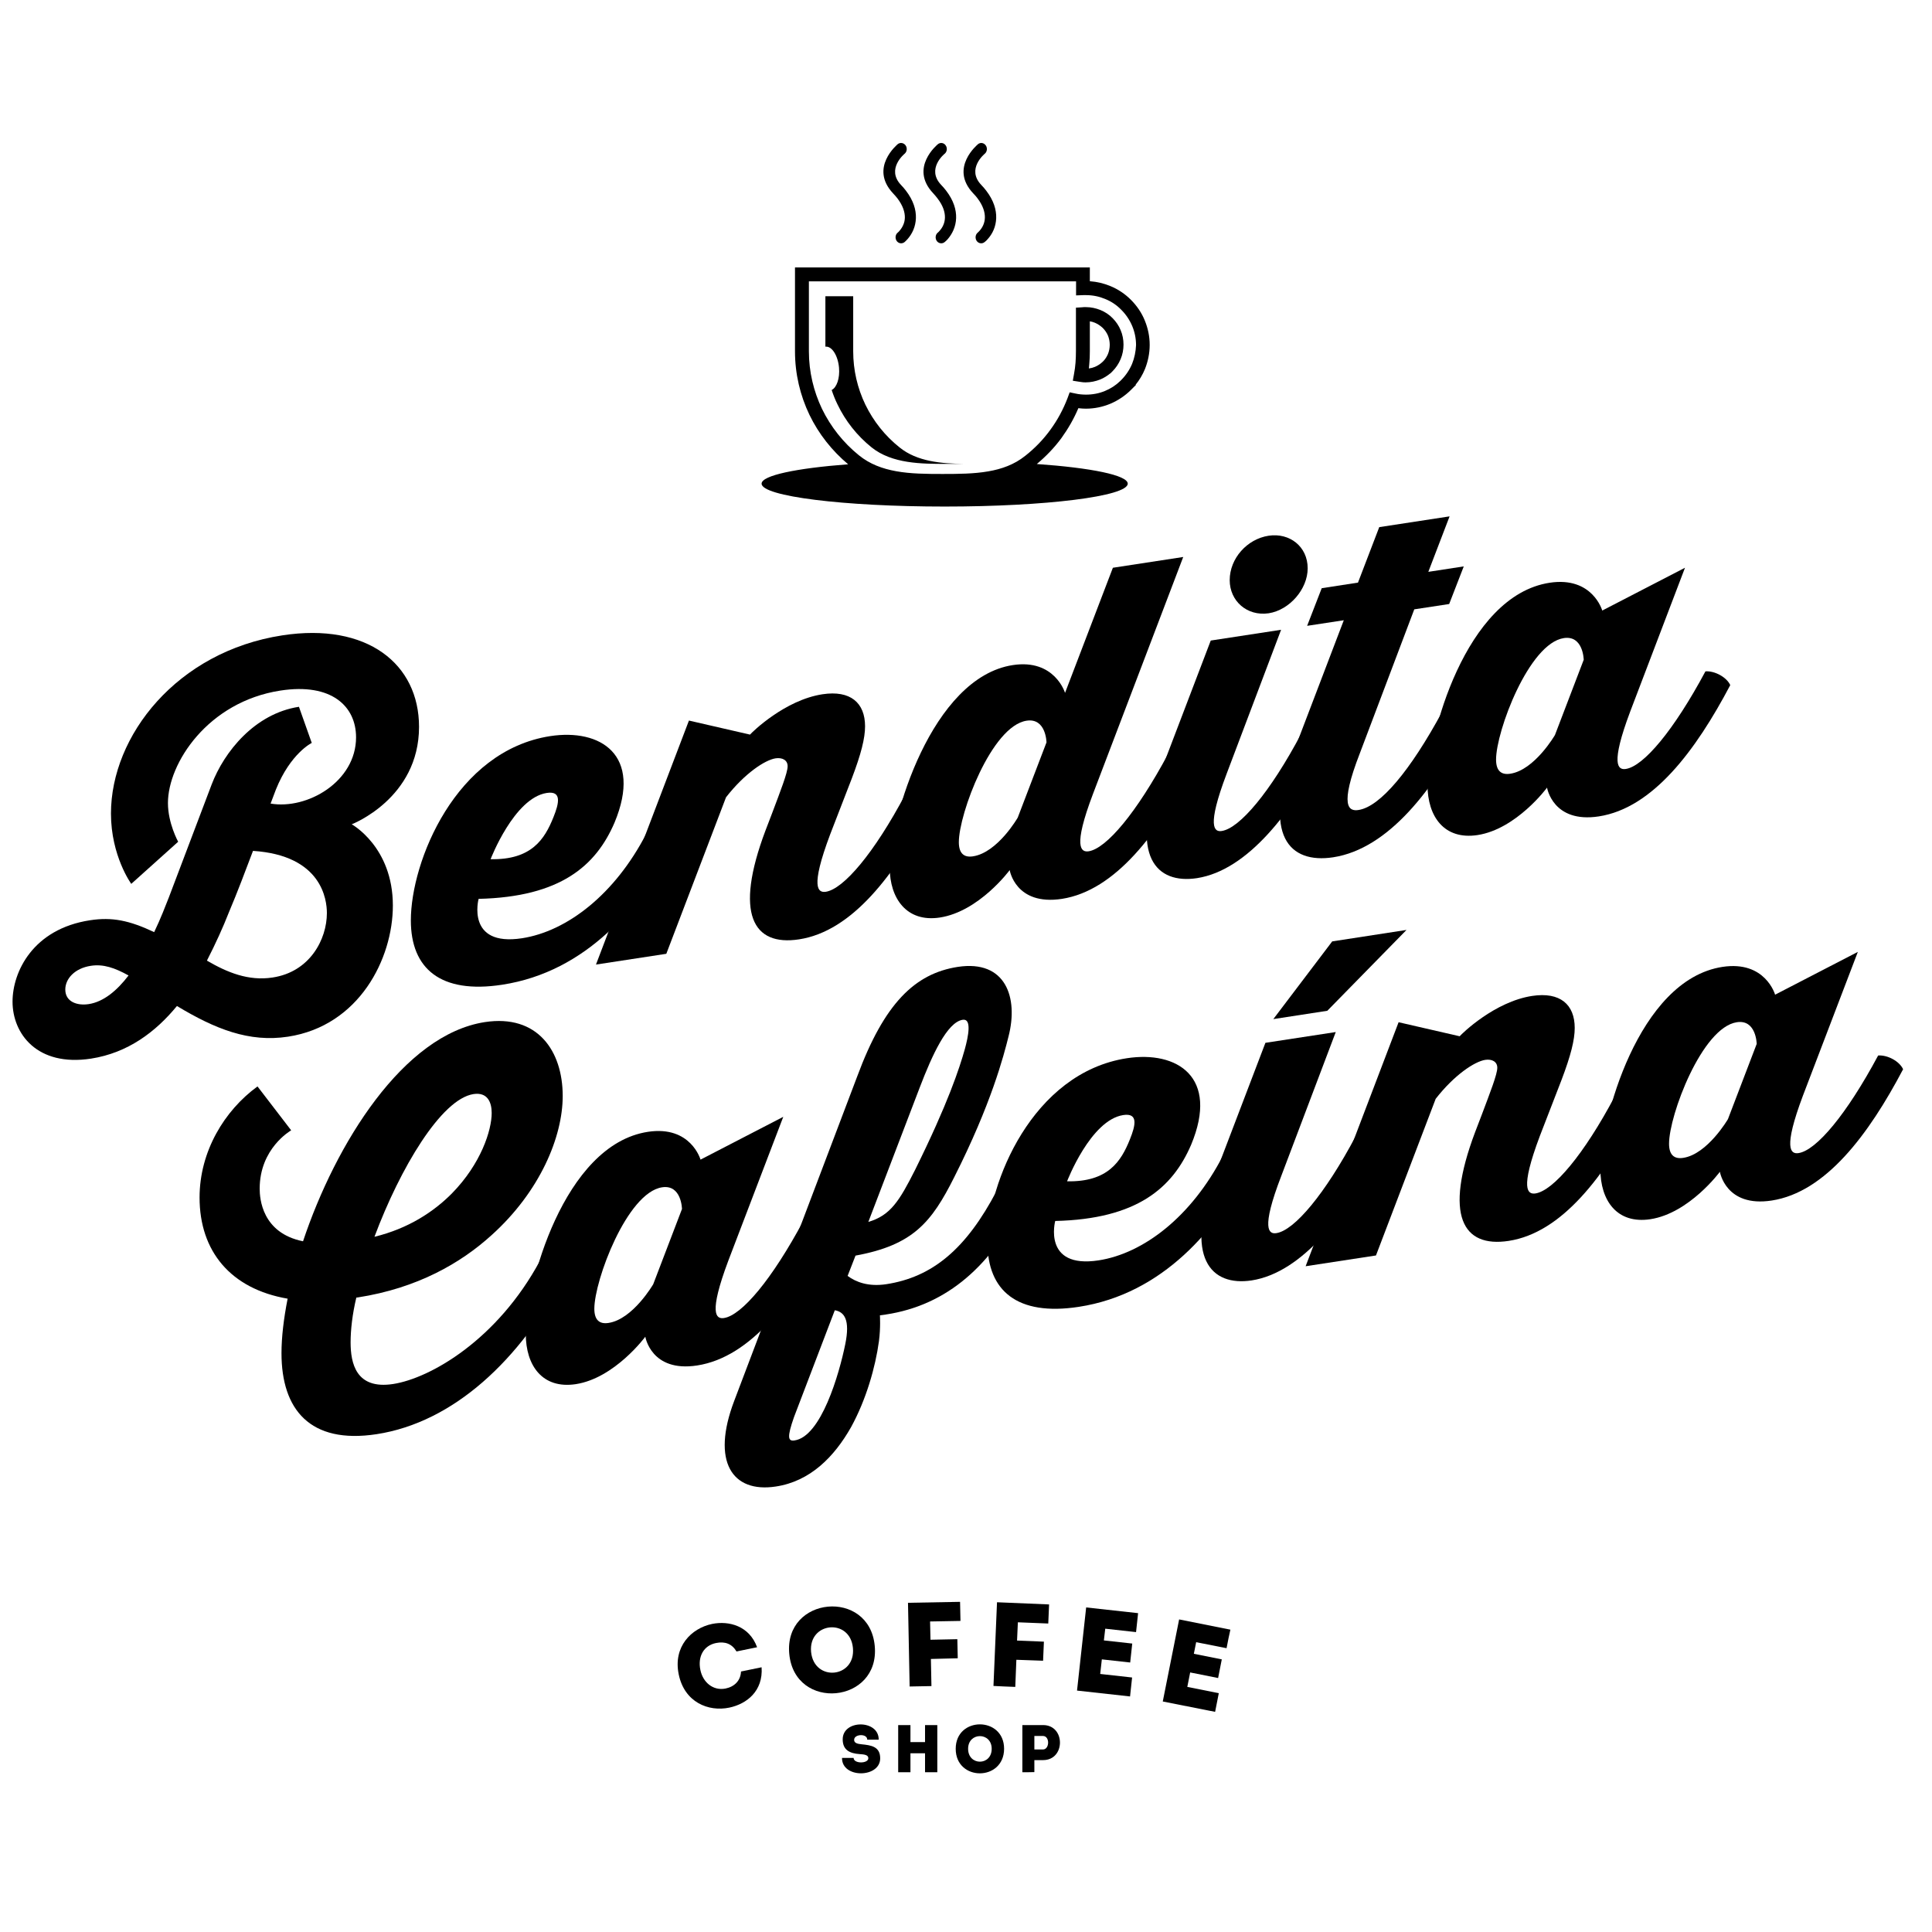 <?xml version="1.0" encoding="utf-8"?>
<!-- Generator: Adobe Illustrator 16.0.0, SVG Export Plug-In . SVG Version: 6.00 Build 0)  -->
<!DOCTYPE svg PUBLIC "-//W3C//DTD SVG 1.1//EN" "http://www.w3.org/Graphics/SVG/1.1/DTD/svg11.dtd">
<svg version="1.1" id="Logo" xmlns="http://www.w3.org/2000/svg" xmlns:xlink="http://www.w3.org/1999/xlink" x="0px" y="0px"
	 width="1417.3px" height="1417.3px" viewBox="0 0 1417.3 1417.3" style="enable-background:new 0 0 1417.3 1417.3;"
	 xml:space="preserve">
<style type="text/css">
<![CDATA[
	.st0{display:none;}
	.st1{display:none;fill-rule:evenodd;clip-rule:evenodd;}
]]>
</style>
<path class="st0" d="M702.2,487.9c-60.6,0-115.4,24.5-155,64.2c-39.7,39.7-64.2,94.5-64.2,155.1c0,60.5,24.5,115.4,64.2,155
	c39.7,39.7,94.5,64.2,155,64.2c60.6,0,115.4-24.5,155.1-64.2c39.7-39.7,64.2-94.5,64.2-155c0-60.6-24.5-115.4-64.2-155.1
	C817.5,512.4,762.7,487.9,702.2,487.9z M852.2,857.2c-38.4,38.4-91.5,62.2-150.1,62.2c-58.6,0-111.7-23.8-150.1-62.2
	c-38.4-38.4-62.2-91.5-62.2-150.1c0-58.6,23.8-111.7,62.2-150.1c38.4-38.4,91.5-62.2,150.1-62.2c58.6,0,111.7,23.8,150.1,62.2
	c38.4,38.4,62.2,91.5,62.2,150.1C914.4,765.8,890.6,818.8,852.2,857.2z M959.9,651.1c-8-12.2-17.1-26-24.5-45.6
	c-6.2-16.4-8.6-29.7-10.6-41.3c-3.6-20.2-6.3-35.4-25.3-54.3c-16.8-16.8-33.8-20.3-54.7-24.6c-14.3-2.9-30.5-6.3-49.6-14.9
	c-16.1-7.3-27.1-15-36.7-21.7c-16.8-11.7-29.4-20.5-56.1-20.6l-0.1,0l-0.1-0.8v0.8c-23.8,0-38.2,9.5-56.1,21.3
	c-12.2,8-26,17.2-45.6,24.5c-16.4,6.2-29.7,8.6-41.3,10.6c-20.1,3.6-35.3,6.3-54.3,25.3c-16.8,16.8-20.3,33.8-24.6,54.7
	c-2.9,14.3-6.3,30.5-14.9,49.6c-7.3,16.1-15,27.1-21.7,36.7c-11.7,16.8-20.5,29.4-20.6,56.1c0,0,0,0.1,0,0.1
	c0,23.8,9.6,38.2,21.3,56.1c8,12.2,17.1,26,24.5,45.6c6.2,16.4,8.6,29.7,10.6,41.3c3.6,20.2,6.3,35.3,25.3,54.3
	c16.8,16.8,33.8,20.3,54.7,24.6c14.3,2.9,30.5,6.3,49.6,14.9c16.1,7.3,27.1,15,36.7,21.7c16.8,11.7,29.4,20.5,56.2,20.6
	c0.1,0,0.1,0,0.1,0c23.8,0,38.2-9.5,56.1-21.3c12.2-8,26.1-17.2,45.6-24.5c16.4-6.2,29.7-8.6,41.3-10.6c20.2-3.6,35.4-6.3,54.3-25.3
	c16.8-16.8,20.3-33.8,24.6-54.7c3-14.3,6.3-30.5,14.9-49.6c7.3-16.1,15-27.1,21.7-36.7c11.7-16.8,20.5-29.4,20.6-56.1
	c0-0.1,0-0.1,0-0.1C981.1,683.4,971.6,668.9,959.9,651.1z M954.9,759.4c-7,10-14.9,21.3-22.3,37.9c-8.9,19.7-12.3,36.3-15.4,51.1
	c-4,19.5-7.4,35.8-22.7,51.2c-17.3,17.3-32,20-50.6,23.3c-11.9,2.1-25.5,4.5-42.6,11c-20.2,7.6-34.3,16.9-47,25.2
	c-16.6,10.9-30.5,20.1-52.3,20.1v0c0,0-0.1,0-0.1,0c-24.3,0-36.6-8.5-52-19.3c-10-7-21.3-14.8-37.9-22.3
	c-19.7-8.9-36.3-12.3-51-15.4c-19.5-4-35.8-7.4-51.2-22.7c-17.3-17.3-20-32-23.3-50.6c-2.1-12-4.5-25.5-11-42.6
	c-7.6-20.2-16.9-34.3-25.2-47c-11-16.6-20.1-30.6-20.1-52.2c0-0.1,0-0.2,0-0.2c0-24.4,8.5-36.7,19.3-52.1c7-10,14.9-21.3,22.3-37.9
	c8.9-19.7,12.3-36.3,15.4-51.1c4-19.5,7.4-35.8,22.7-51.2c17.3-17.3,32-20,50.6-23.3c11.9-2.1,25.5-4.5,42.6-11
	c20.2-7.6,34.3-16.9,47-25.2c16.6-10.9,30.5-20.1,52.1-20.1c0.1,0,0.2,0,0.2,0c0,0,0,0,0,0c24.4,0,36.7,8.5,52.1,19.3
	c10,7,21.3,14.9,37.9,22.3c19.7,8.9,36.3,12.3,51.1,15.4c19.5,4,35.8,7.4,51.2,22.7c17.3,17.3,20,32,23.3,50.6
	c2.1,11.9,4.5,25.5,11,42.6c7.6,20.2,16.9,34.4,25.2,47c10.9,16.6,20.1,30.5,20.1,52.3h0C974.2,731.7,965.7,743.9,954.9,759.4z
	 M851.7,557.6l0.6-0.6L851.7,557.6L851.7,557.6z"/>
<path class="st1" d="M877.1,534.7c-1.6,2.4-3.1,4.7-5.2,5.8c0.9,0.5,1.9,0.7,3,0.7c2.4,0,5.1-1.1,7.3-3.3c2.2-2.2,3.3-4.9,3.3-7.3
	c0-1.2-0.3-2.3-0.8-3.1C881.3,528.4,879.1,531.6,877.1,534.7z M873.8,874.2c-1.3,0-2.5,0.3-3.4,1c0.5,1.9,2.8,3.5,5.4,5.2
	c2.9,2,6.2,4.2,7.7,7.7c0.6-0.9,0.9-2.1,0.9-3.3c0-2.4-1.1-5.1-3.3-7.2C878.9,875.4,876.2,874.2,873.8,874.2z M456.9,707.4l-0.1-0.4
	L456.9,707.4c-2,0.4-4.2,0.8-6.3,0.8c-1.5,0-3.1-0.2-4.6-0.8c0.6,3.2,4.5,5.8,9.2,5.8c4.8,0,8.6-2.7,9.2-5.9
	c-0.7-0.4-1.6-0.6-2.6-0.6C460.3,706.7,458.7,707,456.9,707.4z M874.7,882.1c-2.4-1.6-4.6-3.1-5.8-5.2c-0.5,0.9-0.7,1.9-0.7,3
	c0,2.4,1.1,5.1,3.3,7.3c2.2,2.2,4.9,3.3,7.2,3.3c1.2,0,2.3-0.3,3.2-0.8C880.9,886.3,877.7,884.1,874.7,882.1z M947.8,708.9l-0.1-0.4
	L947.8,708.9c-1.9,0.4-3.7,0.7-5.3,0.7c-0.8,0-1.7-0.1-2.4-0.3c0.8,3,4.6,5.4,9.1,5.4c4.6,0,8.4-2.5,9.1-5.6c-1.4-0.7-2.9-1-4.5-1
	C951.8,708.1,949.8,708.5,947.8,708.9z M947.4,706.9c2-0.4,4.2-0.8,6.3-0.8c1.5,0,3.1,0.2,4.5,0.8c-0.6-3.2-4.5-5.8-9.2-5.8
	c-4.8,0-8.6,2.7-9.2,5.9c0.7,0.4,1.6,0.5,2.6,0.5C944,707.6,945.7,707.3,947.4,706.9z M699.7,947.5c0-0.8,0.1-1.6,0.3-2.4
	c-3,0.9-5.4,4.6-5.4,9.1c0,4.6,2.5,8.4,5.6,9.1c0.7-1.4,1-2.9,1-4.5c0-1.9-0.4-4-0.8-5.9C700.1,951,699.7,949.1,699.7,947.5z
	 M875.4,533.5c2-2.9,4.1-6.2,7.7-7.7c-0.9-0.6-2.1-0.9-3.3-0.9c-2.4,0-5.1,1.1-7.2,3.3c-2.2,2.2-3.3,4.9-3.3,7.3
	c0,1.3,0.3,2.5,1,3.4C872.2,538.4,873.7,536.1,875.4,533.5z M702.1,469.3c0.4-0.7,0.5-1.6,0.5-2.6c0-1.4-0.3-3.1-0.7-4.9
	c-0.4-2-0.8-4.2-0.8-6.3c0-1.5,0.2-3.1,0.8-4.5c-3.2,0.6-5.8,4.5-5.8,9.2C696.1,464.9,698.8,468.8,702.1,469.3z M528.9,880.8
	c-2,3-4.1,6.2-7.7,7.7c0.9,0.6,2.1,0.9,3.3,0.9c2.4,0,5.1-1.1,7.3-3.3c2.2-2.2,3.3-4.9,3.3-7.3c0-1.3-0.3-2.5-1-3.4
	C532.2,876,530.6,878.2,528.9,880.8z M525.6,523.9c-1.2,0-2.3,0.3-3.2,0.8c1,3.4,4.2,5.5,7.2,7.5c2.4,1.6,4.6,3.1,5.8,5.2
	c0.5-0.9,0.7-1.9,0.7-3c0-2.4-1.1-5.1-3.3-7.3C530.7,525,527.9,523.9,525.6,523.9z M702.3,945c-0.4,0.7-0.5,1.6-0.5,2.6
	c0,1.4,0.3,3.1,0.7,4.9c0.4,2,0.8,4.2,0.8,6.3c0,1.5-0.2,3.1-0.8,4.5c3.2-0.6,5.8-4.5,5.8-9.2C708.2,949.4,705.5,945.5,702.3,945z
	 M456.5,705.4c1.9-0.4,3.7-0.7,5.3-0.7c0.8,0,1.6,0.1,2.4,0.3c-0.9-3-4.6-5.4-9.1-5.4c-4.6,0-8.4,2.5-9.1,5.6c1.4,0.7,2.9,1,4.5,1
	C452.5,706.2,454.5,705.8,456.5,705.4z M704.1,451c-0.7,1.4-1,2.9-1,4.5c0,1.9,0.4,4,0.8,5.9c0.4,1.9,0.7,3.7,0.7,5.3
	c0,0.8-0.1,1.6-0.3,2.4c3-0.8,5.4-4.6,5.4-9.1C709.7,455.5,707.2,451.8,704.1,451z M530.5,540.1c1.3,0,2.5-0.3,3.4-1
	c-0.6-1.9-2.8-3.5-5.4-5.2c-2.9-2-6.2-4.2-7.7-7.7c-0.6,0.9-0.9,2.1-0.9,3.3c0,2.4,1.1,5.1,3.3,7.3
	C525.4,538.9,528.1,540.1,530.5,540.1z M527.2,879.7c1.6-2.4,3.1-4.7,5.2-5.8c-0.9-0.5-1.9-0.7-3-0.7c-2.4,0-5.1,1.1-7.2,3.3
	c-2.2,2.2-3.3,4.9-3.3,7.3c0,1.2,0.3,2.2,0.8,3.2C523,885.9,525.2,882.7,527.2,879.7z"/>
<g>
	<g>
		<path d="M9.2,734.8c0-21.8,14.9-53.3,56.8-59.7c16.2-2.5,28.9,0.1,47.1,8.7c4.9-10.2,8.4-19.5,10.7-25.3l31.5-83.1
			c9.1-23.8,31.5-51.9,64-56.9l9.4,26.5c0,0-15.6,7.6-26.3,34.2l-3.9,10.3c26.9,4.6,62.7-16.1,62.7-48.6c0-22.7-17.9-40.1-55.5-34.3
			c-53.2,8.2-82.5,53.3-82.5,82.5c0,14.9,7.5,28.4,7.5,28.4l-34.4,30.9c0,0-14.9-20.4-14.9-51.6c0-57.1,48.4-118.8,125.7-130.7
			c62.3-9.6,100.3,21,100.3,67.1c0,52.6-49.4,71.5-49.4,71.5s30.2,16.5,30.2,59.6c0,39-24.7,88.2-76.9,96.2
			c-28.6,4.4-53.6-5.7-81.5-22.5c-15.6,19-36,34.4-63,38.6C27.1,782.7,9.2,758.2,9.2,734.8z M47.9,725.9c0,9.1,8.8,12,17.2,10.7
			c11-1.7,20.8-10,29.2-21c-10.1-5.6-18.5-8.5-27.6-7.1C54.7,710.3,47.9,718.1,47.9,725.9z M239.8,669.8c0-9.7-3.6-42.3-54.2-45.6
			c-5.5,14.5-11.4,30.3-17.9,45.6c-3.9,10-9.4,22.2-15.9,34.9c14.9,8.7,30.5,15.1,48.1,12.4C227.4,713,239.8,689,239.8,669.8z"/>
		<path d="M492.3,621.9c-22.1,42.4-61.7,91-124,100.5c-45.1,6.9-66.9-11.8-66.9-47.2c0-43.2,32.8-124.5,102.3-135.2
			c36.7-5.6,67.9,13.6,47.1,63.5c-13.6,31.6-39.6,54.5-99.7,55.9c0,0-9.4,35.2,31.8,28.9c33.1-5.1,68.2-32.2,91.2-76.7
			C481,611.4,489.7,616.2,492.3,621.9z M359.9,630.3c29.9,0.6,39.6-14.5,46.1-30.8c4.2-10.4,6.2-19.5-4.9-17.8
			C377.1,585.4,359.9,630.3,359.9,630.3z"/>
		<path d="M682.3,592.8c-26,49.1-57.1,90.3-96.1,96.3c-33.8,5.2-47.7-18.6-24.7-79.7l4.9-12.8c6.2-16.5,11.4-29.7,11.4-34.5
			c0-4.5-3.9-6.5-8.8-5.8c-7.8,1.2-22.7,11-36.4,28.6l-43.8,114.8l-51.6,7.9l68.2-179l44.8,10.3c1.6-1.9,25.6-25.4,53.2-29.6
			c20.5-3.1,31.2,6.3,31.2,23.5c0,8.8-2.9,20.3-9.7,38.2l-15.9,41.1c-14.9,39.6-8.8,42.9-3.2,42.1c13-2,35.4-28.2,58.4-71.6
			C670.9,582.2,679.7,587,682.3,592.8z"/>
		<path d="M875.1,563.1c-25.3,48-56.8,90.2-96.1,96.3c-34.1,5.2-38.3-21.1-38.3-21.1s-22.4,30.4-51.3,34.8
			c-24.4,3.7-36.7-14.2-36.7-36.6c0-36,30.8-139.5,90.3-148.6c30.8-4.7,38.3,20.4,38.3,20.4l35.1-91.8l51.6-7.9l-66.2,173.8
			c-14.9,39.3-8.8,42.9-3.2,42.1c13-2,35.1-28.1,58.4-71.6C863.8,552.6,872.5,557.4,875.1,563.1z M746.6,599.8l21.1-55.2
			c0,0-0.3-18.1-14.6-15.9c-25.7,3.9-49.7,68.3-49.7,89.1c0,8.4,3.9,11.4,10.4,10.4C731.9,625.4,746.6,599.8,746.6,599.8z"/>
		<path d="M972.9,548.1c-25,47.7-57.5,90.3-94.8,96.1c-29.5,4.5-50.3-15.6-26.6-78.1l36.7-96.2l51.6-7.9l-39.9,105.5
			c-14.9,39.3-9.1,43-3.6,42.1c13-2,35.4-28.2,58.4-71.6C961.5,537.5,970.3,542.4,972.9,548.1z M902.1,425.6
			c0-15.9,12.7-30.2,28.6-32.6c15.3-2.3,28.6,7.9,28.6,23.9c0,15.3-13.3,30.6-28.6,33C914.7,452.2,902.1,440.8,902.1,425.6z"/>
		<path d="M1076.1,532.3c-24,45.9-57.1,90.3-98.1,96.6c-32.1,4.9-52.3-16-28.9-77.7l36.7-96.2l-26.9,4.1l10.7-27.6l26.6-4.1
			l15.6-40.7l51.6-7.9l-15.6,40.7l26-4l-10.7,27.6l-25.6,3.9l-39.9,105.5c-15.3,39.4-8.1,42.8-1,41.7c15.9-2.4,38-28.9,61.4-72.1
			C1064.7,521.7,1073.5,526.5,1076.1,532.3z"/>
		<path d="M1269.3,502.6c-25.3,48-56.8,90.2-96.4,96.3c-33.8,5.2-38-21.1-38-21.1s-22.4,30.4-51,34.8c-24.4,3.7-36.7-13.5-36.7-36.9
			c0-34.7,27.6-138.7,89.6-148.2c31.5-4.8,38.6,20.4,38.6,20.4l60.7-31.4L1195.9,522c-14.6,38.9-9.1,43-3.2,42.1
			c13-2,35.1-28.1,58.4-71.6C1257.9,492,1266.7,496.8,1269.3,502.6z M1140.7,539.2l21.1-55.2c0,0-0.3-18.1-14.6-15.9
			c-25.6,3.9-49.7,68.3-49.7,89.1c0,8.4,3.9,11.4,10.4,10.4C1125.8,564.9,1140.7,539.2,1140.7,539.2z"/>
	</g>
	<g>
		<path d="M522.4,1191.3c12.5-2.5,27.3,1.5,33,17.1c-5.2,1.1-9.9,2-15.1,3.1c-3.4-5.7-8.5-7.5-15-6.2c-9,1.8-13.6,9.8-11.5,19.8
			c1.8,8.9,9.2,15.4,18.4,13.6c6.5-1.3,11.1-5.7,11.4-12.5c5.2-1.1,9.9-2,15.1-3.1c1.2,17.5-10.9,26.9-23.7,29.6
			c-15.3,3.2-32.9-3.9-37.1-24.4C493.7,1208,507.1,1194.5,522.4,1191.3z"/>
		<path d="M579,1213.3c-4-42.3,58.7-48.2,62.7-5.9C645.7,1249.7,583,1255.7,579,1213.3z M625.7,1208.9c-2.1-22-32.7-19.1-30.7,2.9
			C597.2,1234,627.8,1231.1,625.7,1208.9z"/>
		<path d="M682.9,1217l0.4,19.9c-5.3,0.1-10.6,0.2-16,0.3l-1.2-61.4c12.5-0.2,25.7-0.5,38.2-0.7c0.1,5.2,0.2,8.8,0.3,14l-22.3,0.4
			l0.3,13.4l19.7-0.4c0.1,5.3,0.2,8.6,0.3,14L682.9,1217z"/>
		<path d="M745.6,1217.6l-0.8,19.9c-5.3-0.2-10.6-0.4-16-0.7l2.6-61.4c12.5,0.5,25.7,1.1,38.2,1.6c-0.2,5.2-0.4,8.8-0.6,14
			l-22.3-0.9l-0.6,13.4l19.7,0.8c-0.2,5.3-0.4,8.6-0.6,14L745.6,1217.6z"/>
		<path d="M833.4,1197.3c-9.1-1-13.6-1.5-22.6-2.5l-1,8.6l20.8,2.3c-0.5,4.6-1,9.2-1.5,13.9l-20.8-2.3c-0.4,3.6-0.8,7.1-1.2,10.7
			c9,1,14.2,1.6,23.4,2.6c-0.5,4.5-1,9.2-1.5,13.9c-14.3-1.6-24.8-2.7-38.9-4.3c2.2-20.4,4.5-40.8,6.7-61
			c14.1,1.6,23.8,2.6,38.1,4.2C834.4,1187.9,833.9,1192.6,833.4,1197.3z"/>
		<path d="M899.8,1209.1c-9-1.8-13.4-2.7-22.3-4.4l-1.7,8.5l20.5,4.1c-0.9,4.6-1.8,9.1-2.7,13.7l-20.5-4.1c-0.7,3.5-1.4,7-2.1,10.6
			c8.9,1.8,14,2.8,23.1,4.6c-0.9,4.5-1.8,9.1-2.7,13.7c-14.1-2.8-24.4-4.8-38.4-7.6c4-20.1,8-40.3,12-60.2
			c13.9,2.8,23.5,4.7,37.6,7.5C901.6,1199.8,900.7,1204.4,899.8,1209.1z"/>
	</g>
	<g>
		<path d="M637,1289.8c0-2.4-2.9-2.8-6.3-3c-7.5-0.5-12.4-3.1-12.5-10.6c-0.3-14.9,26.6-14.9,26.4,0c-3.1,0-5.4,0-8.4,0
			c0-4.6-9.3-4.2-9.6-0.1c-0.2,2.6,2.4,3.2,5.5,3.5c6.9,0.7,13.6,1.6,13.6,10.3c0,14.5-28.2,14.9-28-0.3c3,0,5.5,0,8.5,0
			C626.2,1294,637,1293.9,637,1289.8z"/>
		<path d="M687.6,1300.1c-3,0-6,0-9,0v-13.9h-10.7v13.9c-3,0-6.1,0-9,0v-34.6c3,0,6,0,9,0v12.5h10.7v-12.5c3,0,6,0,9,0V1300.1z"/>
		<path d="M701.1,1282.9c0-23.9,35.5-23.9,35.5,0C736.5,1306.9,701.1,1306.9,701.1,1282.9z M727.5,1282.9c0-12.4-17.3-12.4-17.3,0
			C710.2,1295.5,727.5,1295.5,727.5,1282.9z"/>
		<path d="M750,1300.1c0-11.5,0-23,0-34.6c5,0,10.1,0,15.2,0c16.5,0,16.5,25.7,0,25.7h-6.4v8.8
			C755.8,1300.1,752.9,1300.1,750,1300.1z M765.1,1273.5c-2.1,0-4.3,0-6.3,0c0,2.8,0,7.1,0,9.9h6.3
			C770,1283.4,770.3,1273.5,765.1,1273.5z"/>
	</g>
	<g>
		<path d="M414.6,935.1c-33.1,62.6-81.8,108.3-138.3,117c-49,7.5-69.8-18.2-69.8-59.4c0-11.7,1.6-25.2,4.5-40
			c-41.9-7.2-64.6-34.9-64.6-74.2c0-33.8,18.2-63.8,42.5-81.5l24.7,32.2c-0.6,0.4-23.1,13.3-23.1,42.8c0,7.1,1.6,32.5,31.8,38.6
			c24-71.9,73.7-151.6,133.4-160.8c38.6-5.9,57.1,21.1,57.1,54.2c0,29.9-16.6,70.1-52.3,102.2c-22.4,20.3-54.2,38.8-98.1,45.6
			l-1,0.1c-2.9,12.1-4.2,23.7-4.2,32.8c0,15.3,3.9,34.8,31.2,30.6c27.3-4.2,76.6-32.5,107.8-90.6C403.6,924.5,412,929.4,414.6,935.1
			z M274.7,907.3c25-6.1,43.5-18.4,56.8-31.8c21.4-21.8,29.2-46.4,29.2-59c0-8.1-3.2-15.4-13.3-13.9
			C323.7,806.2,293.5,857,274.7,907.3z"/>
		<path d="M607.8,905.4c-25.3,48-56.8,90.2-96.4,96.3c-33.8,5.2-38-21.1-38-21.1s-22.4,30.4-51,34.8c-24.4,3.7-36.7-13.5-36.7-36.9
			c0-34.7,27.6-138.7,89.6-148.2c31.5-4.8,38.6,20.4,38.6,20.4l60.7-31.4l-40.3,105.5c-14.6,38.9-9.1,43-3.2,42.1
			c13-2,35.1-28.1,58.4-71.6C596.5,894.9,605.2,899.7,607.8,905.4z M479.2,942.1l21.1-55.2c0,0-0.3-18.1-14.6-15.9
			c-25.7,3.9-49.7,68.3-49.7,89.1c0,8.4,3.9,11.4,10.4,10.4C464.3,967.8,479.2,942.1,479.2,942.1z"/>
		<path d="M749.4,883.7c-24,47.5-57.8,75.8-103.9,81.2c0,0,0.6,9-0.7,18.9c-2.6,19.2-9.4,43-20.5,63.2
			c-12.3,21.7-29.9,39.7-55.2,43.5c-32.1,4.9-47.4-18.4-30.5-62.8l90.3-238.2c19.8-53.4,42.2-75.3,73.7-80.2
			c35.4-5.4,44.5,22.7,37.3,50.8c-3.6,14.5-12.7,49.7-39.9,103.5c-16.6,33.1-30.2,49.8-72.4,57.5l-5.8,14.9c6.2,4.6,15.3,8,28.2,6.1
			c34.1-5.2,58.8-25.9,81.2-68.6C738,873.1,746.8,877.9,749.4,883.7z M612.4,961.2l-29.9,78.3c-5.2,14.8-4.5,17.9,0.3,17.2
			c19.5-2.7,32.8-48.5,37.3-70.7C623.7,968.3,619.5,962.4,612.4,961.2z M674.7,797.8L637,896.4c16.2-4.8,22.7-15.2,34.4-38.4
			c24-48.5,32.5-74.5,36.4-88.4c2.6-9.5,5.2-22.6-1.6-21.5C694.8,749.9,683.8,774,674.7,797.8z"/>
		<path d="M915.3,858.2c-22.1,42.4-61.7,91-124,100.5c-45.1,6.9-66.9-11.8-66.9-47.2c0-43.2,32.8-124.5,102.3-135.2
			c36.7-5.6,67.9,13.6,47.1,63.5c-13.6,31.6-39.6,54.5-99.7,55.9c0,0-9.4,35.2,31.8,28.9c33.1-5.1,68.2-32.2,91.2-76.7
			C903.9,847.6,912.7,852.5,915.3,858.2z M782.8,866.6c29.9,0.6,39.6-14.5,46.1-30.8c4.2-10.4,6.2-19.5-4.9-17.8
			C800,821.7,782.8,866.6,782.8,866.6z"/>
		<path d="M1013,843.2c-25,47.7-57.5,90.3-94.8,96.1c-29.5,4.5-50.3-16-26.6-78.1l36.7-96.2l51.6-7.9L940,862.5
			c-15.3,39.7-9.1,43-3.6,42.1c13-2,35.4-28.2,58.4-71.6C1001.6,832.6,1010.4,837.4,1013,843.2z M1031.8,682.2l-58.1,59.3l-39.6,6.1
			l43.2-57L1031.8,682.2z"/>
		<path d="M1202.9,814c-26,49.1-57.1,90.3-96.1,96.3c-33.8,5.2-47.7-18.6-24.7-79.7l4.9-12.8c6.2-16.5,11.4-29.7,11.4-34.5
			c0-4.5-3.9-6.5-8.8-5.8c-7.8,1.2-22.7,11-36.4,28.6L1009.4,921l-51.6,7.9l68.2-179l44.8,10.3c1.6-1.9,25.6-25.4,53.2-29.6
			c20.5-3.1,31.2,6.3,31.2,23.5c0,8.8-2.9,20.3-9.7,38.2l-15.9,41.1c-14.9,39.6-8.8,42.9-3.2,42.1c13-2,35.4-28.2,58.4-71.6
			C1191.6,803.4,1200.3,808.3,1202.9,814z"/>
		<path d="M1396.1,784.4c-25.3,48-56.8,90.2-96.4,96.3c-33.8,5.2-38-21.1-38-21.1s-22.4,30.4-51,34.8c-24.4,3.7-36.7-13.5-36.7-36.9
			c0-34.7,27.6-138.7,89.6-148.2c31.5-4.8,38.6,20.4,38.6,20.4l60.7-31.4l-40.3,105.5c-14.6,38.9-9.1,43-3.2,42.1
			c13-2,35.1-28.1,58.4-71.6C1384.8,773.8,1393.5,778.6,1396.1,784.4z M1267.6,821l21.1-55.2c0,0-0.3-18.1-14.6-15.9
			c-25.6,3.9-49.7,68.3-49.7,89.1c0,8.4,3.9,11.4,10.4,10.4C1252.6,846.7,1267.6,821,1267.6,821z"/>
	</g>
	<path d="M717.4,105.8c1.8-1.5,4.3-1.1,5.7,0.8c1.4,1.9,1.1,4.7-0.7,6.2c0,0-13.7,11.1-2.6,22.8c1.4,1.4,2.6,2.9,3.7,4.3
		c5.5,7.2,7.5,14,7.3,20.1c-0.2,6.3-2.7,11.6-6.4,15.6c-0.6,0.7-1.2,1.3-2,1.9c-1.7,1.5-4.3,1.3-5.8-0.6c-1.4-1.9-1.2-4.7,0.6-6.2
		c0.4-0.4,0.9-0.8,1.3-1.3c2.3-2.5,3.9-5.8,4-9.7c0.1-4.1-1.4-8.9-5.4-14.2c-0.9-1.2-1.9-2.4-3.2-3.7
		C696.2,123,717.4,105.9,717.4,105.8 M688,105.8c1.8-1.5,4.4-1.1,5.7,0.8c1.4,1.9,1.1,4.7-0.7,6.2c-0.1,0-13.7,11.1-2.6,22.8
		c1.4,1.4,2.6,2.9,3.7,4.3c5.5,7.2,7.5,14,7.3,20.1c-0.2,6.3-2.8,11.6-6.3,15.6c-0.6,0.7-1.3,1.3-2,1.9c-1.7,1.5-4.3,1.3-5.8-0.6
		c-1.4-1.9-1.2-4.7,0.6-6.2c0.5-0.4,0.9-0.8,1.3-1.3c2.3-2.5,3.9-5.8,4-9.7c0.1-4.1-1.4-8.9-5.5-14.2c-0.9-1.2-1.9-2.4-3.1-3.7
		C666.8,123,687.9,105.9,688,105.8z M658.5,105.8c1.8-1.5,4.4-1.1,5.8,0.8c1.4,1.9,1.1,4.7-0.7,6.2c0,0-13.7,11.1-2.7,22.8
		c1.4,1.4,2.6,2.9,3.7,4.3c5.5,7.2,7.5,14,7.3,20.1c-0.2,6.3-2.7,11.6-6.3,15.6c-0.6,0.7-1.3,1.3-1.9,1.9c-1.8,1.5-4.3,1.3-5.8-0.6
		c-1.4-1.9-1.2-4.7,0.6-6.2c0.5-0.4,0.9-0.8,1.3-1.3c2.2-2.5,3.9-5.8,4-9.6c0.1-4.1-1.4-8.9-5.4-14.2c-0.9-1.2-2-2.4-3.2-3.7
		C637.4,123,658.5,105.9,658.5,105.8z"/>
	<path d="M816.2,233.4L816.2,233.4c-2.5-2.6-5.6-4.6-9-6c-3.3-1.3-6.8-2.1-10.6-2.1l-0.1,0l-1.1,0h-0.3l-1,0.1l-4.8,0.3v4.7v27.2
		c0,2.9-0.1,5.7-0.3,8.4c-0.2,2.8-0.6,5.6-1.1,8.3l-0.9,5l5.1,0.8c0.8,0.1,1.5,0.2,2.2,0.3c0.7,0.1,1.5,0.1,2.2,0.1
		c3.7,0,7.3-0.8,10.6-2.1c2.7-1.1,5.2-2.7,7.4-4.5h0.1l1.5-1.5c2.5-2.5,4.6-5.6,6-9c1.4-3.3,2.1-6.9,2.1-10.6
		c0-3.7-0.7-7.3-2.1-10.6C820.8,239,818.7,235.9,816.2,233.4z M812.8,259.7c-0.8,1.8-1.8,3.5-3.1,4.9l-0.7,0.7
		c-1.6,1.6-3.6,2.9-5.7,3.8c-1.4,0.6-2.9,1-4.5,1.2c0.1-1.1,0.2-2.3,0.3-3.4c0.3-3.1,0.4-6.1,0.4-9.2v-22c1.3,0.2,2.6,0.6,3.8,1.1
		c2.1,0.9,4,2.2,5.7,3.8l0,0c1.6,1.6,2.9,3.5,3.8,5.6c0.8,2,1.3,4.3,1.3,6.7C814.1,255.4,813.6,257.7,812.8,259.7z M843.4,253
		c0-6.3-1.3-12.3-3.6-17.9c-2.3-5.7-5.9-10.9-10.2-15.2v0l0,0l0,0l0,0c-4.3-4.3-9.5-7.8-15.2-10.1c-4.6-1.9-9.6-3.1-14.9-3.5v-5
		v-5.1h-5.1H588.3h-5.1v5.1v56.4c0,16.6,3.8,32.4,10.6,46.6c6.8,14.1,16.6,26.4,28.4,36.3c-38.1,2.9-63.5,8.2-63.5,14.2
		c0,9.3,60.1,16.8,134.3,16.8c74.2,0,134.3-7.5,134.3-16.8c0-6.2-26.9-11.6-66.7-14.4c6.7-5.6,12.9-12,18.1-19.1
		c4.9-6.8,9.1-14.1,12.4-21.9l0.6,0.1c1.7,0.2,3.3,0.3,4.9,0.3c6.3,0,12.4-1.3,17.9-3.6h0c5.7-2.4,10.9-5.9,15.2-10.2l3.6-3.6
		l-0.2-0.2c2.8-3.4,5.1-7.3,6.8-11.4C842.1,265.3,843.4,259.3,843.4,253z M830.5,266.9c-1.9,4.5-4.6,8.5-8,11.9l-0.7,0.7
		c-3.2,3.1-7,5.6-11.2,7.3v0c-4.3,1.8-9,2.7-14,2.7c-1.4,0-2.7-0.1-3.8-0.2c-1.2-0.1-2.5-0.3-3.8-0.6l-4.3-0.9l-1.5,4.1
		c-3.2,8.4-7.4,16.2-12.6,23.3c-5.2,7.2-11.5,13.7-18.5,19.2c-8,6.4-17.2,9.7-27.2,11.4c-10.3,1.8-21.6,1.9-33.5,1.9
		c-12,0-23.4-0.1-33.9-2c-10.1-1.8-19.4-5.2-27.4-11.7c-11.4-9.2-20.7-20.9-27.1-34.1c-6.1-12.8-9.6-27.1-9.6-42.2v-51.3h196v5v5.3
		l5.3-0.2l1.1,0l0.9,0v0c5,0,9.7,1,14,2.8c4.5,1.8,8.5,4.5,11.8,7.9l0.1,0.1l0,0l0,0c3.4,3.4,6.1,7.4,8,11.9c1.8,4.3,2.8,9,2.8,14
		C833.2,257.9,832.2,262.7,830.5,266.9z M634.8,296.8L634.8,296.8c-5.8-12.1-8.9-25.3-8.9-39.1v-35.3v-5.1h-15.2h-5.2v5.1v31.9
		l0.2,0c4.6-0.4,9,6.5,9.8,15.4c0.7,7.8-1.7,14.6-5.4,16.4c1.2,3.6,2.6,7.2,4.3,10.6h0c5.8,12.1,14.3,22.9,25,31.5
		c15.1,12.1,36.9,12.1,54.7,12.1v0h2.1v0h2.6c2.7,0,5.4,0,8.2,0c-16.1-0.2-34.2-1.6-47.1-12.1C649.2,319.7,640.7,308.9,634.8,296.8z
		"/>
</g>
</svg>
